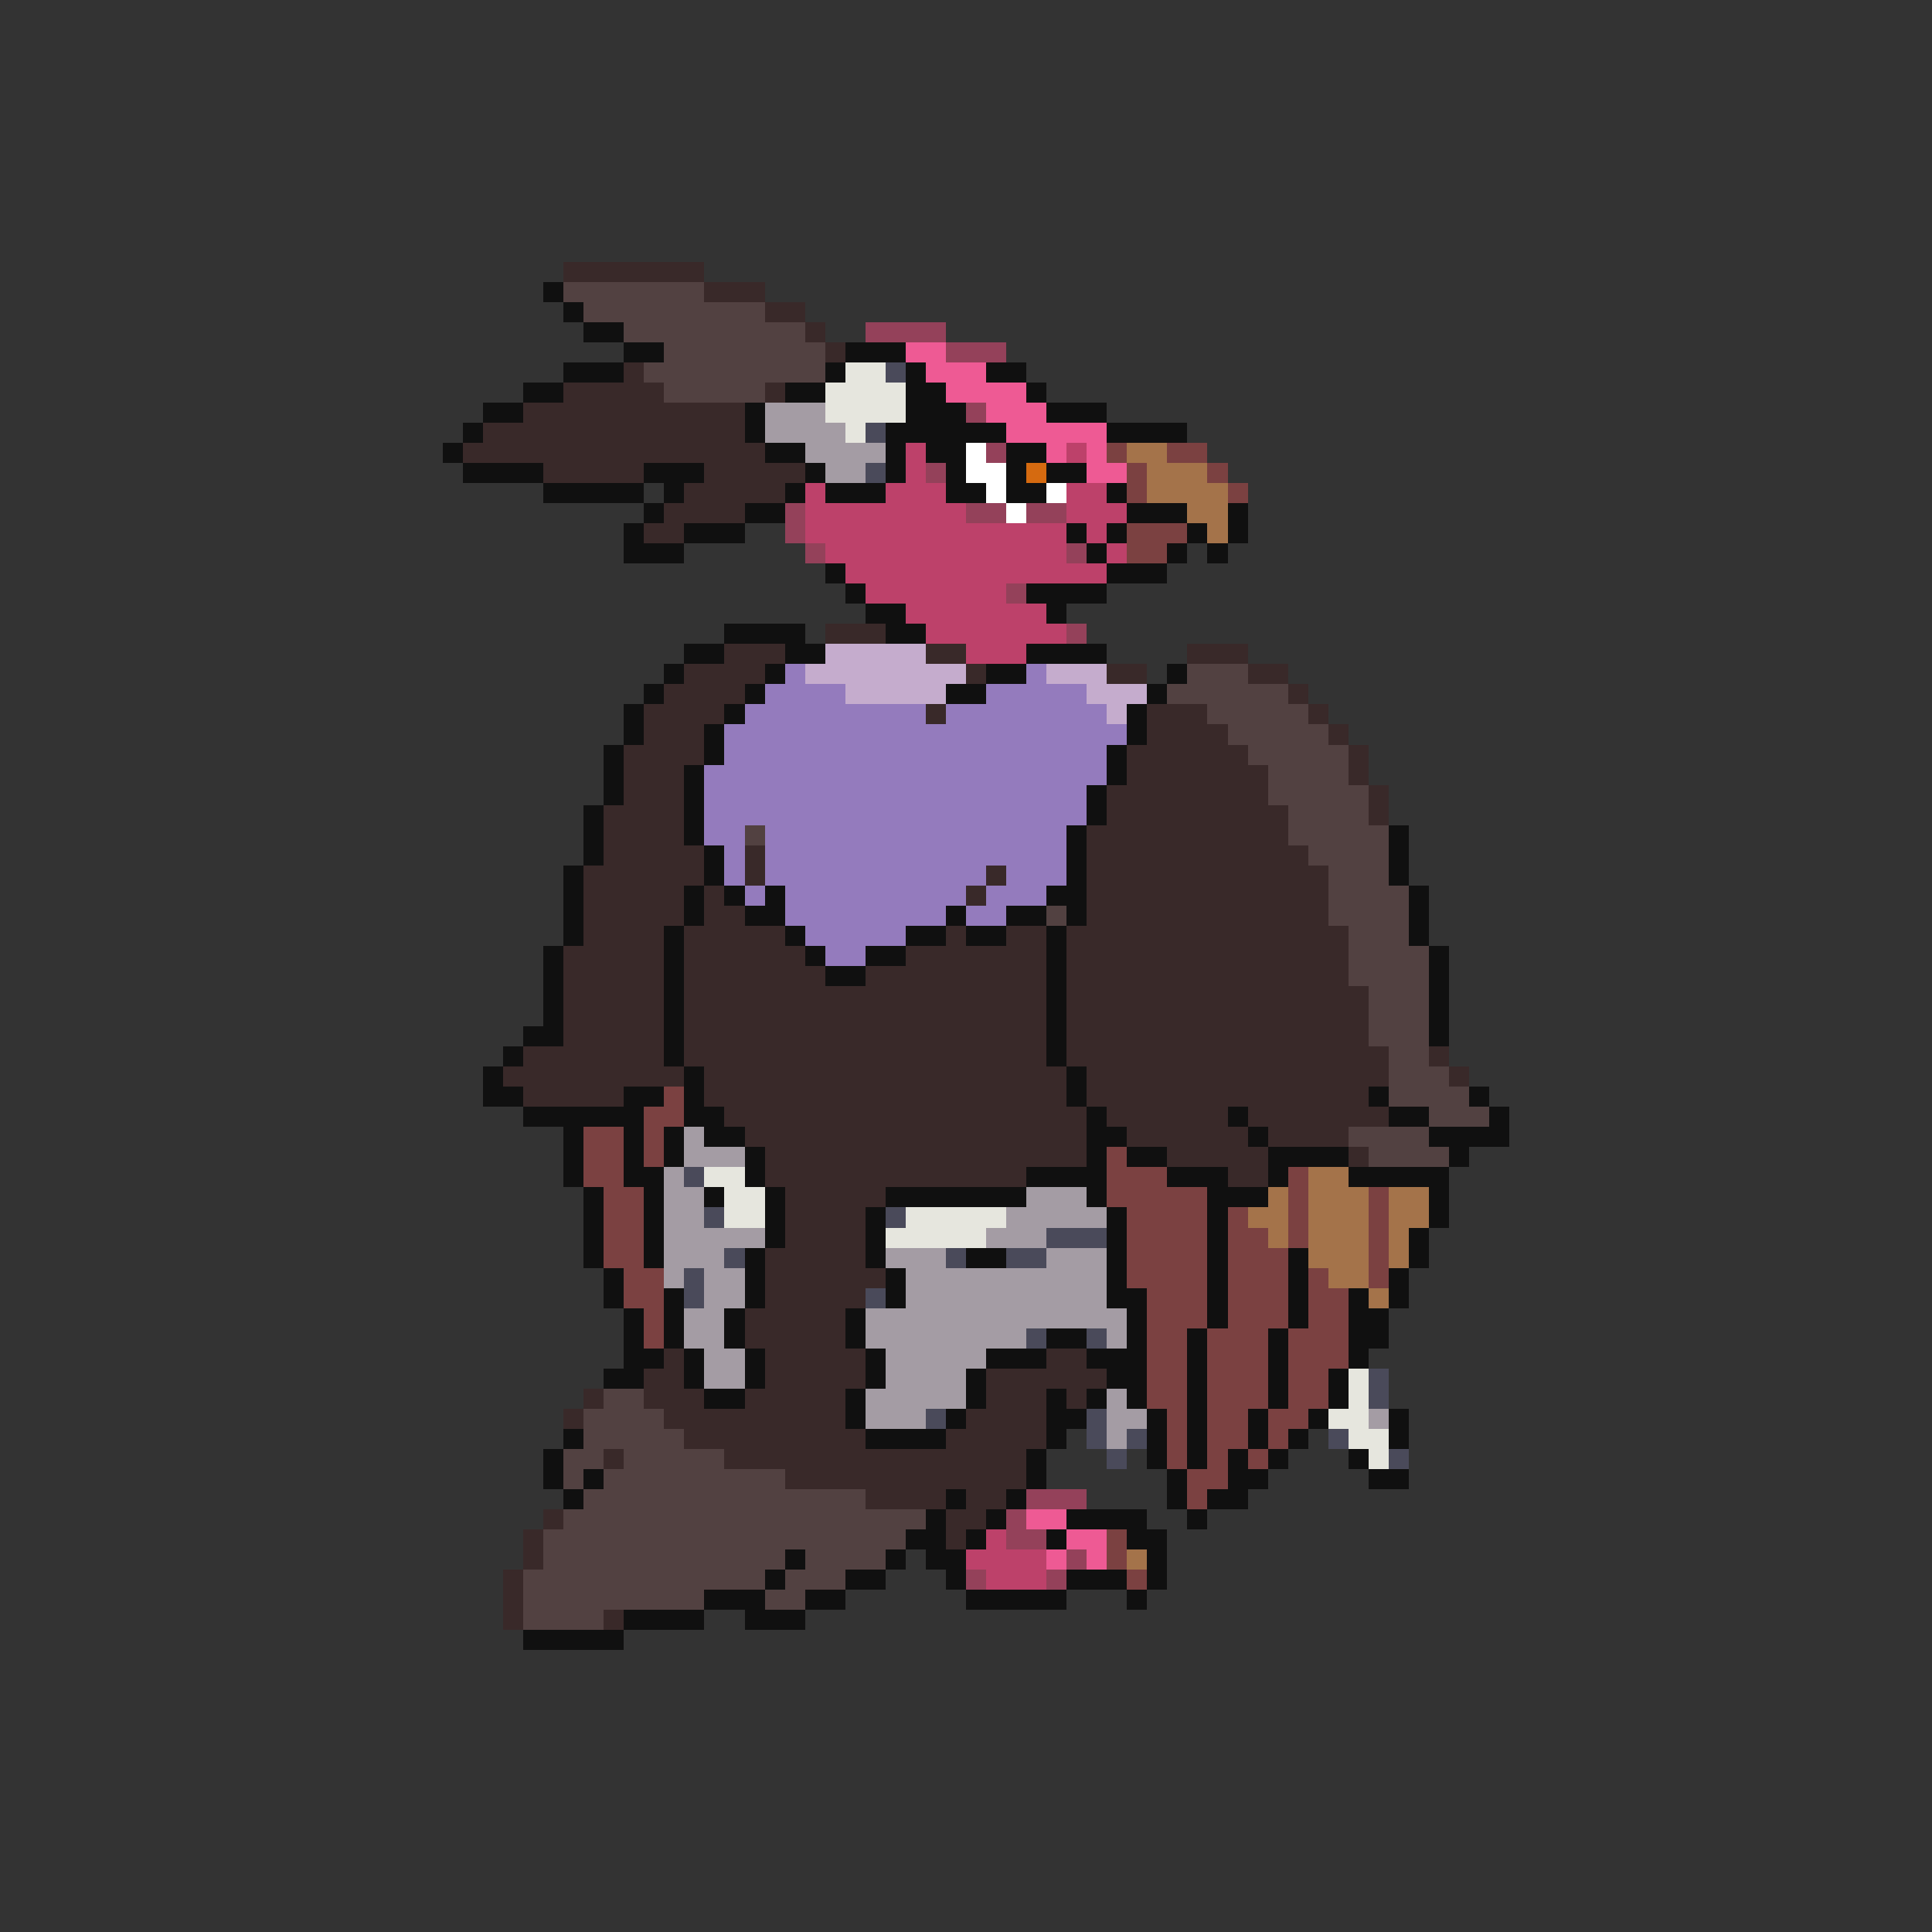 <svg xmlns="http://www.w3.org/2000/svg" viewBox="0 -0.5 96 96" shape-rendering="crispEdges">
<rect x="0" y="-0.5" width="96" height="96" fill="#333333" stroke="none"/>
<path stroke="#392929" d="M28 13h7M35 14h3M38 15h2M40 16h1M41 17h1M31 18h1M28 19h5M38 19h1M26 20h11M24 21h13M23 22h15M27 23h5M35 23h5M34 24h5M33 25h4M32 26h2M41 31h3M36 32h3M46 32h2M59 32h3M34 33h4M48 33h1M55 33h2M62 33h2M33 34h4M64 34h1M32 35h4M46 35h1M57 35h3M65 35h1M32 36h3M57 36h4M66 36h1M31 37h4M56 37h6M67 37h1M31 38h3M56 38h7M67 38h1M31 39h3M55 39h8M68 39h1M30 40h4M55 40h9M68 40h1M30 41h4M54 41h10M30 42h5M37 42h1M54 42h11M29 43h6M37 43h1M49 43h1M54 43h12M29 44h5M35 44h1M48 44h1M54 44h12M29 45h5M35 45h2M54 45h12M29 46h4M34 46h5M47 46h1M50 46h2M53 46h14M28 47h5M34 47h6M45 47h7M53 47h14M28 48h5M34 48h7M43 48h9M53 48h14M28 49h5M34 49h18M53 49h15M28 50h5M34 50h18M53 50h15M28 51h5M34 51h18M53 51h15M26 52h7M34 52h18M53 52h16M71 52h1M25 53h9M35 53h18M54 53h15M72 53h1M26 54h5M35 54h18M54 54h14M36 55h18M55 55h6M62 55h7M37 56h17M56 56h6M63 56h4M38 57h16M58 57h5M67 57h1M38 58h13M61 58h2M39 59h5M39 60h4M39 61h4M38 62h5M38 63h6M38 64h5M37 65h5M37 66h5M33 67h1M38 67h5M52 67h2M32 68h2M38 68h5M49 68h6M29 69h1M32 69h3M37 69h5M49 69h3M53 69h1M28 70h1M33 70h9M48 70h4M34 71h9M47 71h5M30 72h1M36 72h15M39 73h12M43 74h4M48 74h2M27 75h1M47 75h2M26 76h1M47 76h1M26 77h1M25 78h1M25 79h1M25 80h1M30 80h1" />
<path stroke="#101010" d="M27 14h1M28 15h1M29 16h2M31 17h2M42 17h3M28 18h3M41 18h1M45 18h1M49 18h2M26 19h2M39 19h2M45 19h2M51 19h1M24 20h2M37 20h1M45 20h3M52 20h3M23 21h1M37 21h1M44 21h6M55 21h4M22 22h1M38 22h2M44 22h1M46 22h2M50 22h2M23 23h4M32 23h3M40 23h1M44 23h1M47 23h1M50 23h1M52 23h2M27 24h5M33 24h1M39 24h1M41 24h3M47 24h2M50 24h2M55 24h1M32 25h1M37 25h2M56 25h3M61 25h1M31 26h1M34 26h3M53 26h1M55 26h1M59 26h1M61 26h1M31 27h3M54 27h1M58 27h1M60 27h1M41 28h1M55 28h3M42 29h1M51 29h4M43 30h2M52 30h1M36 31h4M44 31h2M34 32h2M39 32h2M51 32h4M33 33h1M38 33h1M49 33h2M58 33h1M32 34h1M37 34h1M47 34h2M57 34h1M31 35h1M36 35h1M56 35h1M31 36h1M35 36h1M56 36h1M30 37h1M35 37h1M55 37h1M30 38h1M34 38h1M55 38h1M30 39h1M34 39h1M54 39h1M29 40h1M34 40h1M54 40h1M29 41h1M34 41h1M53 41h1M69 41h1M29 42h1M35 42h1M53 42h1M69 42h1M28 43h1M35 43h1M53 43h1M69 43h1M28 44h1M34 44h1M36 44h1M38 44h1M52 44h2M70 44h1M28 45h1M34 45h1M37 45h2M47 45h1M50 45h2M53 45h1M70 45h1M28 46h1M33 46h1M39 46h1M45 46h2M48 46h2M52 46h1M70 46h1M27 47h1M33 47h1M40 47h1M43 47h2M52 47h1M71 47h1M27 48h1M33 48h1M41 48h2M52 48h1M71 48h1M27 49h1M33 49h1M52 49h1M71 49h1M27 50h1M33 50h1M52 50h1M71 50h1M26 51h2M33 51h1M52 51h1M71 51h1M25 52h1M33 52h1M52 52h1M24 53h1M34 53h1M53 53h1M24 54h2M31 54h2M34 54h1M53 54h1M68 54h1M73 54h1M26 55h6M34 55h2M54 55h1M61 55h1M69 55h2M74 55h1M28 56h1M31 56h1M33 56h1M35 56h2M54 56h2M62 56h1M71 56h4M28 57h1M31 57h1M33 57h1M37 57h1M54 57h1M56 57h2M63 57h4M72 57h1M28 58h1M31 58h2M37 58h1M51 58h4M58 58h3M63 58h1M67 58h5M29 59h1M32 59h1M35 59h1M38 59h1M44 59h7M54 59h1M60 59h3M71 59h1M29 60h1M32 60h1M38 60h1M43 60h1M55 60h1M60 60h1M71 60h1M29 61h1M32 61h1M38 61h1M43 61h1M55 61h1M60 61h1M70 61h1M29 62h1M32 62h1M37 62h1M43 62h1M48 62h2M55 62h1M60 62h1M64 62h1M70 62h1M30 63h1M37 63h1M44 63h1M55 63h1M60 63h1M64 63h1M69 63h1M30 64h1M33 64h1M37 64h1M44 64h1M55 64h2M60 64h1M64 64h1M67 64h1M69 64h1M31 65h1M33 65h1M36 65h1M42 65h1M56 65h1M60 65h1M64 65h1M67 65h2M31 66h1M33 66h1M36 66h1M42 66h1M52 66h2M56 66h1M59 66h1M63 66h1M67 66h2M31 67h2M34 67h1M37 67h1M43 67h1M49 67h3M54 67h3M59 67h1M63 67h1M67 67h1M30 68h2M34 68h1M37 68h1M43 68h1M48 68h1M55 68h2M59 68h1M63 68h1M66 68h1M35 69h2M42 69h1M48 69h1M52 69h1M54 69h1M56 69h1M59 69h1M63 69h1M66 69h1M42 70h1M47 70h1M52 70h2M57 70h1M59 70h1M62 70h1M65 70h1M69 70h1M28 71h1M43 71h4M52 71h1M57 71h1M59 71h1M62 71h1M64 71h1M69 71h1M27 72h1M51 72h1M57 72h1M59 72h1M61 72h1M63 72h1M67 72h1M27 73h1M29 73h1M51 73h1M58 73h1M61 73h2M68 73h2M28 74h1M47 74h1M50 74h1M58 74h1M60 74h2M46 75h1M49 75h1M53 75h4M59 75h1M45 76h2M48 76h1M52 76h1M56 76h2M39 77h1M44 77h1M46 77h2M57 77h1M38 78h1M42 78h2M47 78h1M53 78h3M57 78h1M35 79h3M40 79h2M48 79h5M56 79h1M31 80h4M37 80h3M26 81h5" />
<path stroke="#524141" d="M28 14h7M29 15h9M31 16h9M33 17h8M32 18h9M33 19h5M59 33h3M58 34h6M60 35h5M61 36h5M62 37h5M63 38h4M63 39h5M64 40h4M37 41h1M64 41h5M65 42h4M66 43h3M66 44h4M52 45h1M66 45h4M67 46h3M67 47h4M67 48h4M68 49h3M68 50h3M68 51h3M69 52h2M69 53h3M69 54h4M71 55h3M67 56h4M68 57h4M30 69h2M29 70h4M29 71h5M28 72h2M31 72h5M28 73h1M30 73h9M29 74h14M28 75h18M27 76h18M27 77h12M40 77h4M26 78h12M39 78h3M26 79h9M38 79h2M26 80h4" />
<path stroke="#94415a" d="M43 16h4M47 17h3M48 20h1M49 22h1M46 23h1M39 25h1M48 25h2M51 25h2M39 26h1M40 27h1M53 27h1M50 29h1M53 31h1M51 74h3M50 75h1M50 76h2M53 77h1M48 78h1M52 78h1" />
<path stroke="#ee5a94" d="M45 17h2M46 18h3M47 19h4M49 20h3M50 21h5M52 22h1M54 22h1M54 23h2M51 75h2M53 76h2M52 77h1M54 77h1" />
<path stroke="#e6e6de" d="M42 18h2M41 19h4M41 20h4M42 21h1M35 58h2M36 59h2M36 60h2M45 60h5M44 61h5M67 68h1M67 69h1M66 70h2M67 71h2M68 72h1" />
<path stroke="#4a4a5a" d="M44 18h1M43 21h1M43 23h1M34 58h1M35 60h1M44 60h1M52 61h3M36 62h1M47 62h1M50 62h2M34 63h1M34 64h1M43 64h1M51 66h1M54 66h1M68 68h1M68 69h1M46 70h1M54 70h1M54 71h1M56 71h1M66 71h1M55 72h1M69 72h1" />
<path stroke="#a49ca4" d="M38 20h3M38 21h4M40 22h4M41 23h2M34 56h1M34 57h3M33 58h1M33 59h2M51 59h3M33 60h2M50 60h5M33 61h5M49 61h3M33 62h3M44 62h3M52 62h3M33 63h1M35 63h2M45 63h10M35 64h2M45 64h10M34 65h2M43 65h13M34 66h2M43 66h8M55 66h1M35 67h2M44 67h5M35 68h2M44 68h4M43 69h5M55 69h1M43 70h3M55 70h2M68 70h1M55 71h1" />
<path stroke="#bd416a" d="M45 22h1M53 22h1M45 23h1M40 24h1M44 24h3M53 24h2M40 25h8M53 25h3M40 26h13M54 26h1M41 27h12M55 27h1M42 28h13M43 29h7M45 30h7M46 31h7M48 32h3M49 76h1M48 77h4M49 78h3" />
<path stroke="#ffffff" d="M48 22h1M48 23h2M49 24h1M52 24h1M50 25h1" />
<path stroke="#7b4141" d="M55 22h1M58 22h2M56 23h1M60 23h1M56 24h1M61 24h1M56 26h3M56 27h2M33 54h1M32 55h2M29 56h2M32 56h1M29 57h2M32 57h1M55 57h1M29 58h2M55 58h3M64 58h1M30 59h2M55 59h5M64 59h1M68 59h1M30 60h2M56 60h4M61 60h1M64 60h1M68 60h1M30 61h2M56 61h4M61 61h2M64 61h1M68 61h1M30 62h2M56 62h4M61 62h3M68 62h1M31 63h2M56 63h4M61 63h3M65 63h1M68 63h1M31 64h2M57 64h3M61 64h3M65 64h2M32 65h1M57 65h3M61 65h3M65 65h2M32 66h1M57 66h2M60 66h3M64 66h3M57 67h2M60 67h3M64 67h3M57 68h2M60 68h3M64 68h2M57 69h2M60 69h3M64 69h2M58 70h1M60 70h2M63 70h2M58 71h1M60 71h2M63 71h1M58 72h1M60 72h1M62 72h1M59 73h2M59 74h1M55 76h1M55 77h1M56 78h1" />
<path stroke="#a4734a" d="M56 22h2M57 23h3M57 24h4M59 25h2M60 26h1M65 58h2M63 59h1M65 59h3M69 59h2M62 60h2M65 60h3M69 60h2M63 61h1M65 61h3M69 61h1M65 62h3M69 62h1M66 63h2M68 64h1M56 77h1" />
<path stroke="#d56a10" d="M51 23h1" />
<path stroke="#c5accd" d="M41 32h5M40 33h8M52 33h3M42 34h5M54 34h3M55 35h1" />
<path stroke="#947bbd" d="M39 33h1M51 33h1M38 34h4M49 34h5M37 35h9M47 35h8M36 36h20M36 37h19M35 38h20M35 39h19M35 40h19M35 41h2M38 41h15M36 42h1M38 42h15M36 43h1M38 43h11M50 43h3M37 44h1M39 44h9M49 44h3M39 45h8M48 45h2M40 46h5M41 47h2" />
</svg>